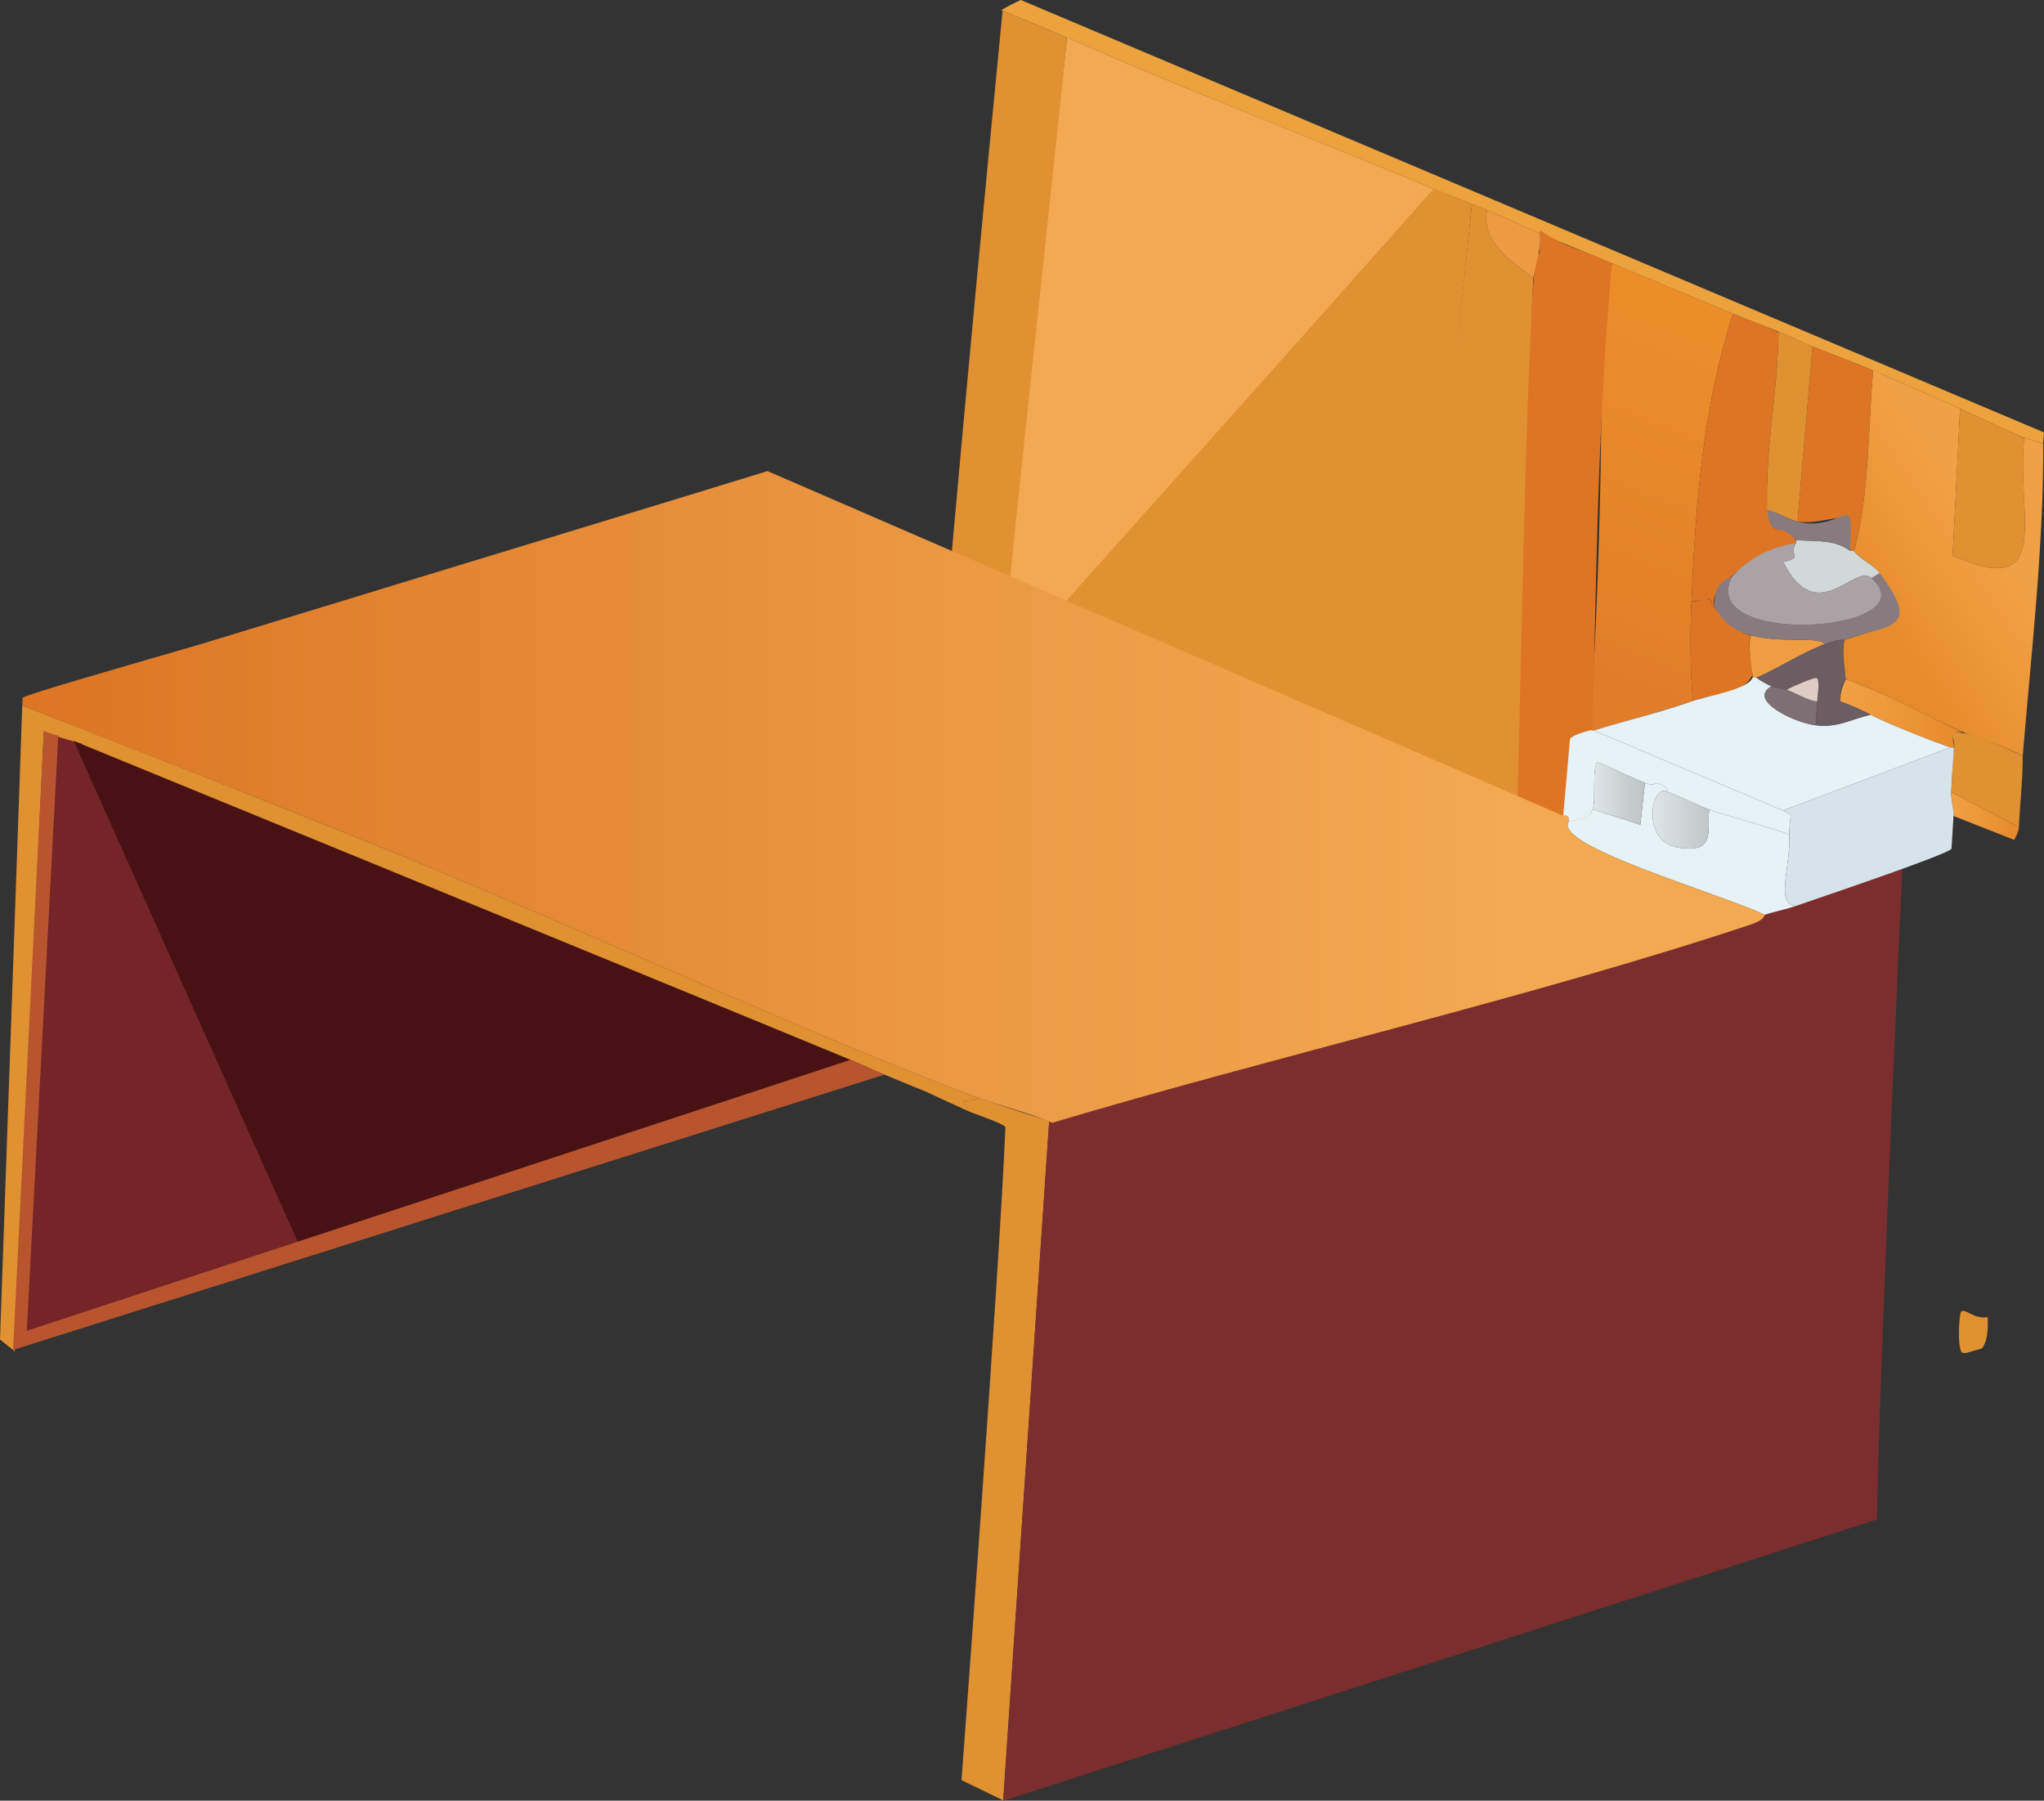 <?xml version="1.0" encoding="UTF-8"?>
<svg id="Layer_2" data-name="Layer 2" xmlns="http://www.w3.org/2000/svg" xmlns:xlink="http://www.w3.org/1999/xlink" viewBox="0 0 250.906 221.057">
  <rect x="0" y="0" width="250.906" height="221.057" fill="#333333" stroke="none"/>
  <defs>
    <linearGradient id="linear-gradient-desk" x1="223.01" y1="5.96" x2="207.893" y2="13.612" gradientTransform="translate(-24.03 49.678) rotate(2.729) scale(1.21 .818) skewX(-.614)" gradientUnits="userSpaceOnUse">
      <stop offset="0" stop-color="#f1a145"/>
      <stop offset="1" stop-color="#e68a2b"/>
    </linearGradient>
    <linearGradient id="linear-gradient-desk-2" x1="239.514" y1="100.182" x2="247.826" y2="100.182" gradientTransform="matrix(1,0,0,1,0,0)" xlink:href="#linear-gradient-desk"/>
    <linearGradient id="linear-gradient-desk-3" x1="225.903" y1="87.594" x2="240.935" y2="87.594" gradientTransform="matrix(1,0,0,1,0,0)" xlink:href="#linear-gradient-desk"/>
    <linearGradient id="linear-gradient-desk-4" x1="197.557" y1="-21.69" x2="175.229" y2="23.58" gradientTransform="translate(-24.03 49.678) rotate(2.729) scale(1.21 .818) skewX(-.614)" gradientUnits="userSpaceOnUse">
      <stop offset="0" stop-color="#ed8d2a"/>
      <stop offset="1" stop-color="#e17d29"/>
    </linearGradient>
    <linearGradient id="linear-gradient-desk-5" x1="202.857" y1="100.635" x2="240.702" y2="100.635" gradientUnits="userSpaceOnUse">
      <stop offset="0" stop-color="#dfe5e8"/>
      <stop offset=".224" stop-color="#babfc1"/>
      <stop offset=".549" stop-color="#999"/>
      <stop offset=".872" stop-color="#e7f2f7"/>
    </linearGradient>
    <linearGradient id="linear-gradient-desk-6" x1="195.513" y1="97.409" x2="226.884" y2="97.409" xlink:href="#linear-gradient-desk-5"/>
    <linearGradient id="linear-gradient-desk-7" x1="2.733" y1="97.834" x2="216.624" y2="97.834" gradientUnits="userSpaceOnUse">
      <stop offset="0" stop-color="#dd7525"/>
      <stop offset=".032" stop-color="#dd7726"/>
      <stop offset=".568" stop-color="#ec9b45"/>
      <stop offset=".854" stop-color="#f2a951"/>
    </linearGradient>
  </defs>
  <g id="main-desk">
    <g>
      <g>
        <g>
          <g>
            <g>
              <path d="m118.372,135.222c.231-.236,1.101-.007,1.932-.392-14.321-5.051-51.762-21.866-69.433-29.135-15.873-6.529-48.138-19.081-48.138-19.081L0,164.444l1.806,1.444,3.575-76.106s76.249,30.858,99.018,40.329c1.409.586,2.781,1.231,4.176,1.813,3.158,1.317,4.581,1.894,5.154,2.115.475.236,1.813.863,5.047,2.332.334-.401-.68-.867-.404-1.149Z" style="fill: #e09132; stroke-width: 0px;"/>
              <path d="m244,161.709c.01,1.191.08,2.828-.721,3.84-.653.175-1.295.37-1.942.553-.13.037-.346-.06-.475-.023-.669-.68-.333-4.794-.158-5.011.476-.593,1.48.913,3.297.641Z" style="fill: #e09132; stroke-width: 0px;"/>
              <path d="m128.796,137.638s-5.585-1.783-8.492-2.808c-.832.385-1.701.156-1.932.392-.276.282.738.748.404,1.149.963.437,4.428,1.558,4.641,1.997-.719,17.764-5.389,80.168-5.389,80.168l5.111,2.482,5.657-83.38Z" style="fill: #e09132; stroke-width: 0px;"/>
              <path d="m123.162,221.057l5.618-83.378,104.729-30.995s-2.839,61.998-3.111,79.852" style="fill: #7c2e2e; stroke-width: 0px;"/>
              <polyline points="36.968 153.226 2.012 165.432 6.769 90.351 10.074 91.322" style="fill: #752528; stroke-width: 0px;"/>
              <path d="m9.043,90.954s72.957,29.872,95.726,39.342c-1.609.668-67.778,23.13-67.778,23.13" style="fill: #481114; stroke-width: 0px;"/>
            </g>
            <g>
              <path d="m250.906,53.086C209.036,35.394,167.176,17.695,125.308,0c-.803.371-1.661.785-2.378,1.24-.048.03.093.049.149.072,2.653,1.112,5.196,2.162,7.912,3.294,3.034,1.264,6.515,2.852,9.524,4.098,11.909,4.928,23.669,9.588,35.529,14.506,1.51.626,3.116,1.204,4.643,1.834.614.253,1.25.478,1.859.736,2.188.922,4.306,1.968,6.495,2.888,2.934,1.233,5.886,2.425,8.826,3.652,4.96,2.07,9.897,4.128,14.87,6.197,1.823.759,3.737,1.44,5.576,2.205,1.4.583,2.769,1.221,4.18,1.81,2.439,1.018,5.001,1.909,7.431,2.94,3.608,1.53,7.091,3.126,10.679,4.705,2.688,1.183,5.104,2.383,7.986,3.627.118.051,1.882.466,2.191.725.041-.472.109-.958.125-1.441Z" style="fill: #eca33e; stroke-width: 0px;"/>
              <path d="m130.967,4.596c-2.171,22.817-4.249,45.642-6.421,68.459-2.643-.977-5.276-1.98-7.918-2.96,2.036-22.936,4.209-45.864,6.441-68.781,2.633,1.092,5.264,2.189,7.897,3.282Z" style="fill: #e09132; stroke-width: 0px;"/>
              <path d="m229.932,45.469c-.689,7.469-.37,14.87-2.362,22.162-.158-.008-.317-.015-.475-.023.271-6.374-1.508-3.141-6.451-3.536.615-7.18,1.231-14.361,1.846-21.541,2.468,1.011,4.978,1.917,7.442,2.937Z" style="fill: #dd7525; stroke-width: 0px;"/>
              <path d="m248.477,53.777c-1.014,9.575,3.769,19.96-8.785,14.431.303-6.012.606-12.023.908-18.035,2.637,1.176,5.246,2.413,7.877,3.604Z" style="fill: #e09132; stroke-width: 0px;"/>
              <g>
                <path d="m240.6,50.174c-.303,6.011-.605,12.023-.908,18.035,12.553,5.529,7.771-4.856,8.785-14.431.814.207,1.567.395,2.339.758.029,12.741-1.469,25.61-2.523,38.271-1.205-.812-6.375-2.519-7.033-2.806-5.66-2.465-9.367-4.803-14.712-6.606-.117-1.633-.494-3.201-.144-4.842,5.706-1.832,8.463-2.097,4.272-8.216-.61-.89-2.365-1.748-3.09-2.699,1.958-7.308,1.667-14.696,2.347-22.169,3.573,1.534,7.114,3.132,10.668,4.705Z" style="fill: url(#linear-gradient-desk); stroke-width: 0px;"/>
                <path d="m241.264,90.033c.747.117,5.746,2.058,7.034,2.766.003,2.975-.345,5.806-.47,8.726-2.78-1.433-5.535-2.834-8.32-4.282.172-1.667.124-3.848.365-5.404.24-1.556-1.415-2.246,1.391-1.806Z" style="fill: #e09132; stroke-width: 0px;"/>
                <path d="m247.826,101.524c-.078.687-.283,1.021-.578,1.587-2.481-.979-4.962-1.958-7.442-2.937.005-.984-.279-1.935-.291-2.919,2.771,1.423,5.541,2.847,8.311,4.27Z" style="fill: url(#linear-gradient-desk-2); stroke-width: 0px;"/>
                <path d="m240.935,89.897c-1.871-.15-1.129.417-1.069,1.89-.22-.06-.239.05-.503-.043-3.136-1.11-6.775-2.544-9.662-3.968-1.559-.769-2.311-1.116-3.799-1.667-.013-1.119.192-1.744.664-2.707,5.016,1.697,9.565,4.305,14.368,6.495Z" style="fill: url(#linear-gradient-desk-3); stroke-width: 0px;"/>
              </g>
              <path d="m212.731,38.517c-3.701,11.54-4.577,23.237-5.097,35.246-.182,4.206-.164,8.139.167,12.299-4.012,1.331-8.093,2.406-12.155,3.61-.126.037-.33-.045-.468-.028.777-12.176,1.252-24.809,1.367-36.793.019-1.999.096-2.5-.001-4.104-.096-1.604-1.128-.927-1.93-2.194-.11-.173,2.233-2.689,1.588-3.295.589-3.727,1.104-7.281,1.665-10.941,4.952,2.072,9.911,4.127,14.863,6.2Z" style="fill: url(#linear-gradient-desk-4); stroke-width: 0px;"/>
              <path d="m176.039,23.209c-15.058,16.963-30.139,33.9-45.215,50.846-2.345-.566-4.659-1.225-6.945-2,2.272-22.493,4.812-44.968,7.096-67.455,3.086,1.285,6.524,2.856,9.536,4.102,11.92,4.934,23.677,9.589,35.528,14.507Z" style="fill: #f2a951; stroke-width: 0px;"/>
              <path d="m218.308,40.79c.001,6.26-1.768,15.943-1.353,21.347.362,4.717,1.821,1.454,3.539,4.269.015-.076-.029.192.001.232-3.416.816-5.188,1.73-8.107,4.247-.548.473-2.509,1.911-1.89,3.653-.484-.186-.246-.858-.76-.966s-1.445.327-2.101.21c.519-12.071,1.392-23.694,5.095-35.268,1.849.803,3.736,1.359,5.577,2.277Z" style="fill: #dd7525; stroke-width: 0px;"/>
              <path d="m180.685,25.039c-2.347,22.53-4.66,45.063-7.008,67.593-14.283-6.249-28.538-12.564-42.803-18.856,15.062-16.86,30.145-33.703,45.163-50.604,1.544.636,3.104,1.232,4.648,1.867Z" style="fill: #e09132; stroke-width: 0px;"/>
              <path d="m197.867,32.33c-2.061,22.95-1.984,46.226-2.655,69.294-3.317-1.31-6.698-1.418-9.973-3.5.68-16.481,1.951-49.12,2.846-61.579.895-12.459.796-.31.976-8.293,2.89,2.151,5.879,2.589,8.805,4.078Z" style="fill: #dd7525; stroke-width: 0px;"/>
              <path d="m222.49,42.531c-.616,7.18-1.231,14.361-1.846,21.541-1.296-.38-2.4-1.161-3.721-1.469-.279-7.317,1.316-14.566,1.391-21.886,1.397.593,2.78,1.218,4.176,1.813Z" style="fill: #e09132; stroke-width: 0px;"/>
              <path d="m182.548,25.778c-.826,3.852,2.933,6.31,5.668,8.341-1.147,21.687-1.371,43.45-1.966,65.159-4.183-2.341-8.371-4.73-12.759-6.667,2.382-22.524,4.815-45.043,7.197-67.567.617.252,1.243.482,1.861.734Z" style="fill: #e09132; stroke-width: 0px;"/>
              <path d="m189.04,28.67c.148,1.895-.5,3.606-.823,5.449-2.736-2.031-6.495-4.488-5.668-8.341,2.178.932,4.314,1.959,6.492,2.892Z" style="fill: #ed9b41; stroke-width: 0px;"/>
              <path d="m210.576,74.747c.849.918,2.495,2.871,4.405,3.288-.691.939.35,4.475.1,4.914-1.501,2.634-4.982,2.161-7.276,3.126-.353-4.141-.335-8.162-.175-12.304.738.255,1.49-.483,2.126-.167.636.316-.03.225.819,1.143Z" style="fill: #dd7525; stroke-width: 0px;"/>
            </g>
            <path d="m223.981,79.081c-2.901,1.101-5.546,2.899-8.368,4.121l-.475-.023c.097-.248-.767-4.198-.148-5.172,3.948,1.02,8.324.054,8.991,1.074Z" style="fill: #ef9d42; stroke-width: 0px;"/>
          </g>
          <g>
            <path d="m204.709,97.209c-1.979-1.16-3.369,6.036,1.234,6.838,4.887.852,3.52-2.371,3.872-4.658,1.123.425,7.335,2.157,9.819,3.051.228,3.809-1.82,8.829.874,8.758-1.229.433-2.7.705-3.885,1.106-6.152-2.848-26.061-8.488-24.065-11.477,1.583-.26,2.427-.217,2.955-1.473l5.84,1.893.565-5.138c1.276.489,1.163-.111,1.664.079,1.618.614,1.045.991,1.127,1.022Z" style="fill: #e7f2f7; stroke-width: 0px;"/>
            <path d="m192.728,90.666c.651-.548,1.558-.732,2.449-1.013.125-.04.35.061.475.023l23.217,9.823.92.528c.018.801-.201,1.615-.153,2.414-2.484-.893-8.696-2.626-9.819-3.051-1.712-.648-3.354-1.522-5.106-2.18-.082-.031.491-.408-1.127-1.022-.501-.19-.388.409-1.664-.079-1.981-.759-3.819-1.764-5.799-2.536-.739.344-.203,4.824-.606,5.782-.528,1.256-1.372,1.213-2.955,1.473-.057.009.264-.881-.672-.678" style="fill: #e7f2f7; stroke-width: 0px;"/>
            <path d="m217.453,84.258c-3.04,1.696,2.929,4.519,5.418,4.778,2.861.298,3.902-.613,6.758-1.292,2.218,1.159,7.089,3.072,9.758,4.016q-10.259,3.869-20.518,7.738l-23.217-9.823c4.044-1.25,8.156-2.218,12.15-3.618,1.764-.618,6.752-1.39,7.335-2.879l.475.023c.338.276,1.502.921,1.84,1.056Z" style="fill: #e7f2f7; stroke-width: 0px;"/>
            <g>
              <path d="m239.514,97.254c-.045.934.356,2.123.291,2.919-.109,1.339-.153,2.683-.256,4.023-.376.693-16.589,6.139-19.041,7.002-2.693.071-.645-4.949-.874-8.758-.048-.799.172-1.613.153-2.414l-.92-.528q10.259-3.869,20.518-7.738l.475.023c-.135,1.821-.259,3.648-.348,5.471Z" style="fill: #d6e3ea; stroke-width: 0px;"/>
              <path d="m227.704,99.274c3.452-.781.826,7.749-.989,4.311-.166-.314-.029-4.08.989-4.311Z" style="fill: #d6e3ea; stroke-width: 0px;"/>
            </g>
            <g>
              <path d="m204.709,97.209c1.752.659,3.395,1.533,5.106,2.18-.352,2.287,1.015,5.51-3.872,4.658-4.603-.802-3.213-7.998-1.234-6.838Z" style="fill: url(#linear-gradient-desk-5); stroke-width: 0px;"/>
              <path d="m201.918,96.108l-.565,5.138-5.84-1.893c.403-.957-.133-5.438.606-5.782,1.98.773,3.818,1.777,5.799,2.536Z" style="fill: url(#linear-gradient-desk-6); stroke-width: 0px;"/>
            </g>
            <path d="m219.334,84.671c1.209.46,2.34,1.208,3.721,1.469-.029.966-.146,1.931-.184,2.897-2.49-.259-8.458-3.082-5.418-4.778.31.124,1.55.286,1.881.412Z" style="fill: #7d7074; stroke-width: 0px;"/>
            <g>
              <path d="m226.399,78.551c-.451,1.627.056,3.232.169,4.85.01.138-.861.775-.649,2.713,1.34.466,2.513,1.004,3.711,1.63-2.855.679-3.897,1.59-6.758,1.292.038-.966.156-1.931.184-2.897.017-.587.394-2.628-.053-2.908-.215-.134-3.143,1.098-3.668,1.439-.332-.126-1.571-.288-1.881-.412-.338-.136-1.502-.781-1.84-1.056,2.822-1.222,5.468-3.019,8.368-4.121,2.028-.77,2.306-.49,2.418-.53Z" style="fill: #6b5d62; stroke-width: 0px;"/>
              <g>
                <path d="m230.734,70.364c5.429,7.168.844,6.295-4.335,8.187-.112.041-.39-.24-2.418.53-.667-1.02-5.043-.054-8.991-1.074-3.44-.889-3.991-2.963-4.549-3.445-.099-3.501,1.765-3.386,2.147-3.772-4.384,8.829,24.433,6.831,17.155.172l.992-.598Z" style="fill: #877b80; stroke-width: 0px;"/>
                <path d="m227.094,67.608l.475.023c.782,1.043,2.374,1.691,3.164,2.733l-.992.598c-2.043-1.869-6.716,6.277-10.842-1.97,2.648-.627.527-.698,1.58-2.346l.021-.322c2.615.133,4.636-.098,6.594,1.283Z" style="fill: #d0d9d8; stroke-width: 0px;"/>
                <path d="m220.643,64.072c5.826,1.277,6.973-4.478,6.451,3.536-1.958-1.381-3.979-1.15-6.594-1.283-2.167-2.447-3.09.019-3.578-3.722,1.379.213,2.397,1.178,3.721,1.469Z" style="fill: #877b80; stroke-width: 0px;"/>
                <path d="m220.48,66.647c-1.052,1.648,1.069,1.719-1.58,2.346,4.125,8.247,8.799.101,10.842,1.97,7.278,6.659-21.539,8.656-17.155-.172,2.032-2.05,4.1-3.469,7.893-4.143Z" style="fill: #aba2a5; stroke-width: 0px;"/>
              </g>
              <path d="m223.055,86.139c-1.381-.261-2.513-1.009-3.721-1.469.525-.342,3.453-1.574,3.668-1.439.447.28.071,2.321.053,2.908Z" style="fill: #ddcdc5; stroke-width: 0px;"/>
            </g>
          </g>
        </g>
        <polygon points="104.398 130.11 3.287 163.378 7.151 90.318 5.367 89.797 1.602 165.721 108.574 131.923 104.398 130.11" style="fill: #b8552f; stroke-width: 0px;"/>
      </g>
      <path d="m191.886,100.149c.936-.203.615.687.672.678-1.996,2.989,17.913,8.629,24.065,11.477-.112.038.208.557-1.746,1.208-26.499,8.825-58.387,16.166-85.705,24.323-2.81-1.179-5.962-1.98-8.869-3.005-14.321-5.051-51.762-21.866-69.433-29.135-15.873-6.529-32.1-12.741-48.138-19.081q.031-.483.061-.966c.91-.544,11.939-3.678,22.046-6.63h-0s14.761-4.501,14.761-4.501c.679-.234,54.227-16.523,54.611-16.684" style="fill: url(#linear-gradient-desk-7); stroke-width: 0px;"/>
    </g>
  </g>
</svg>